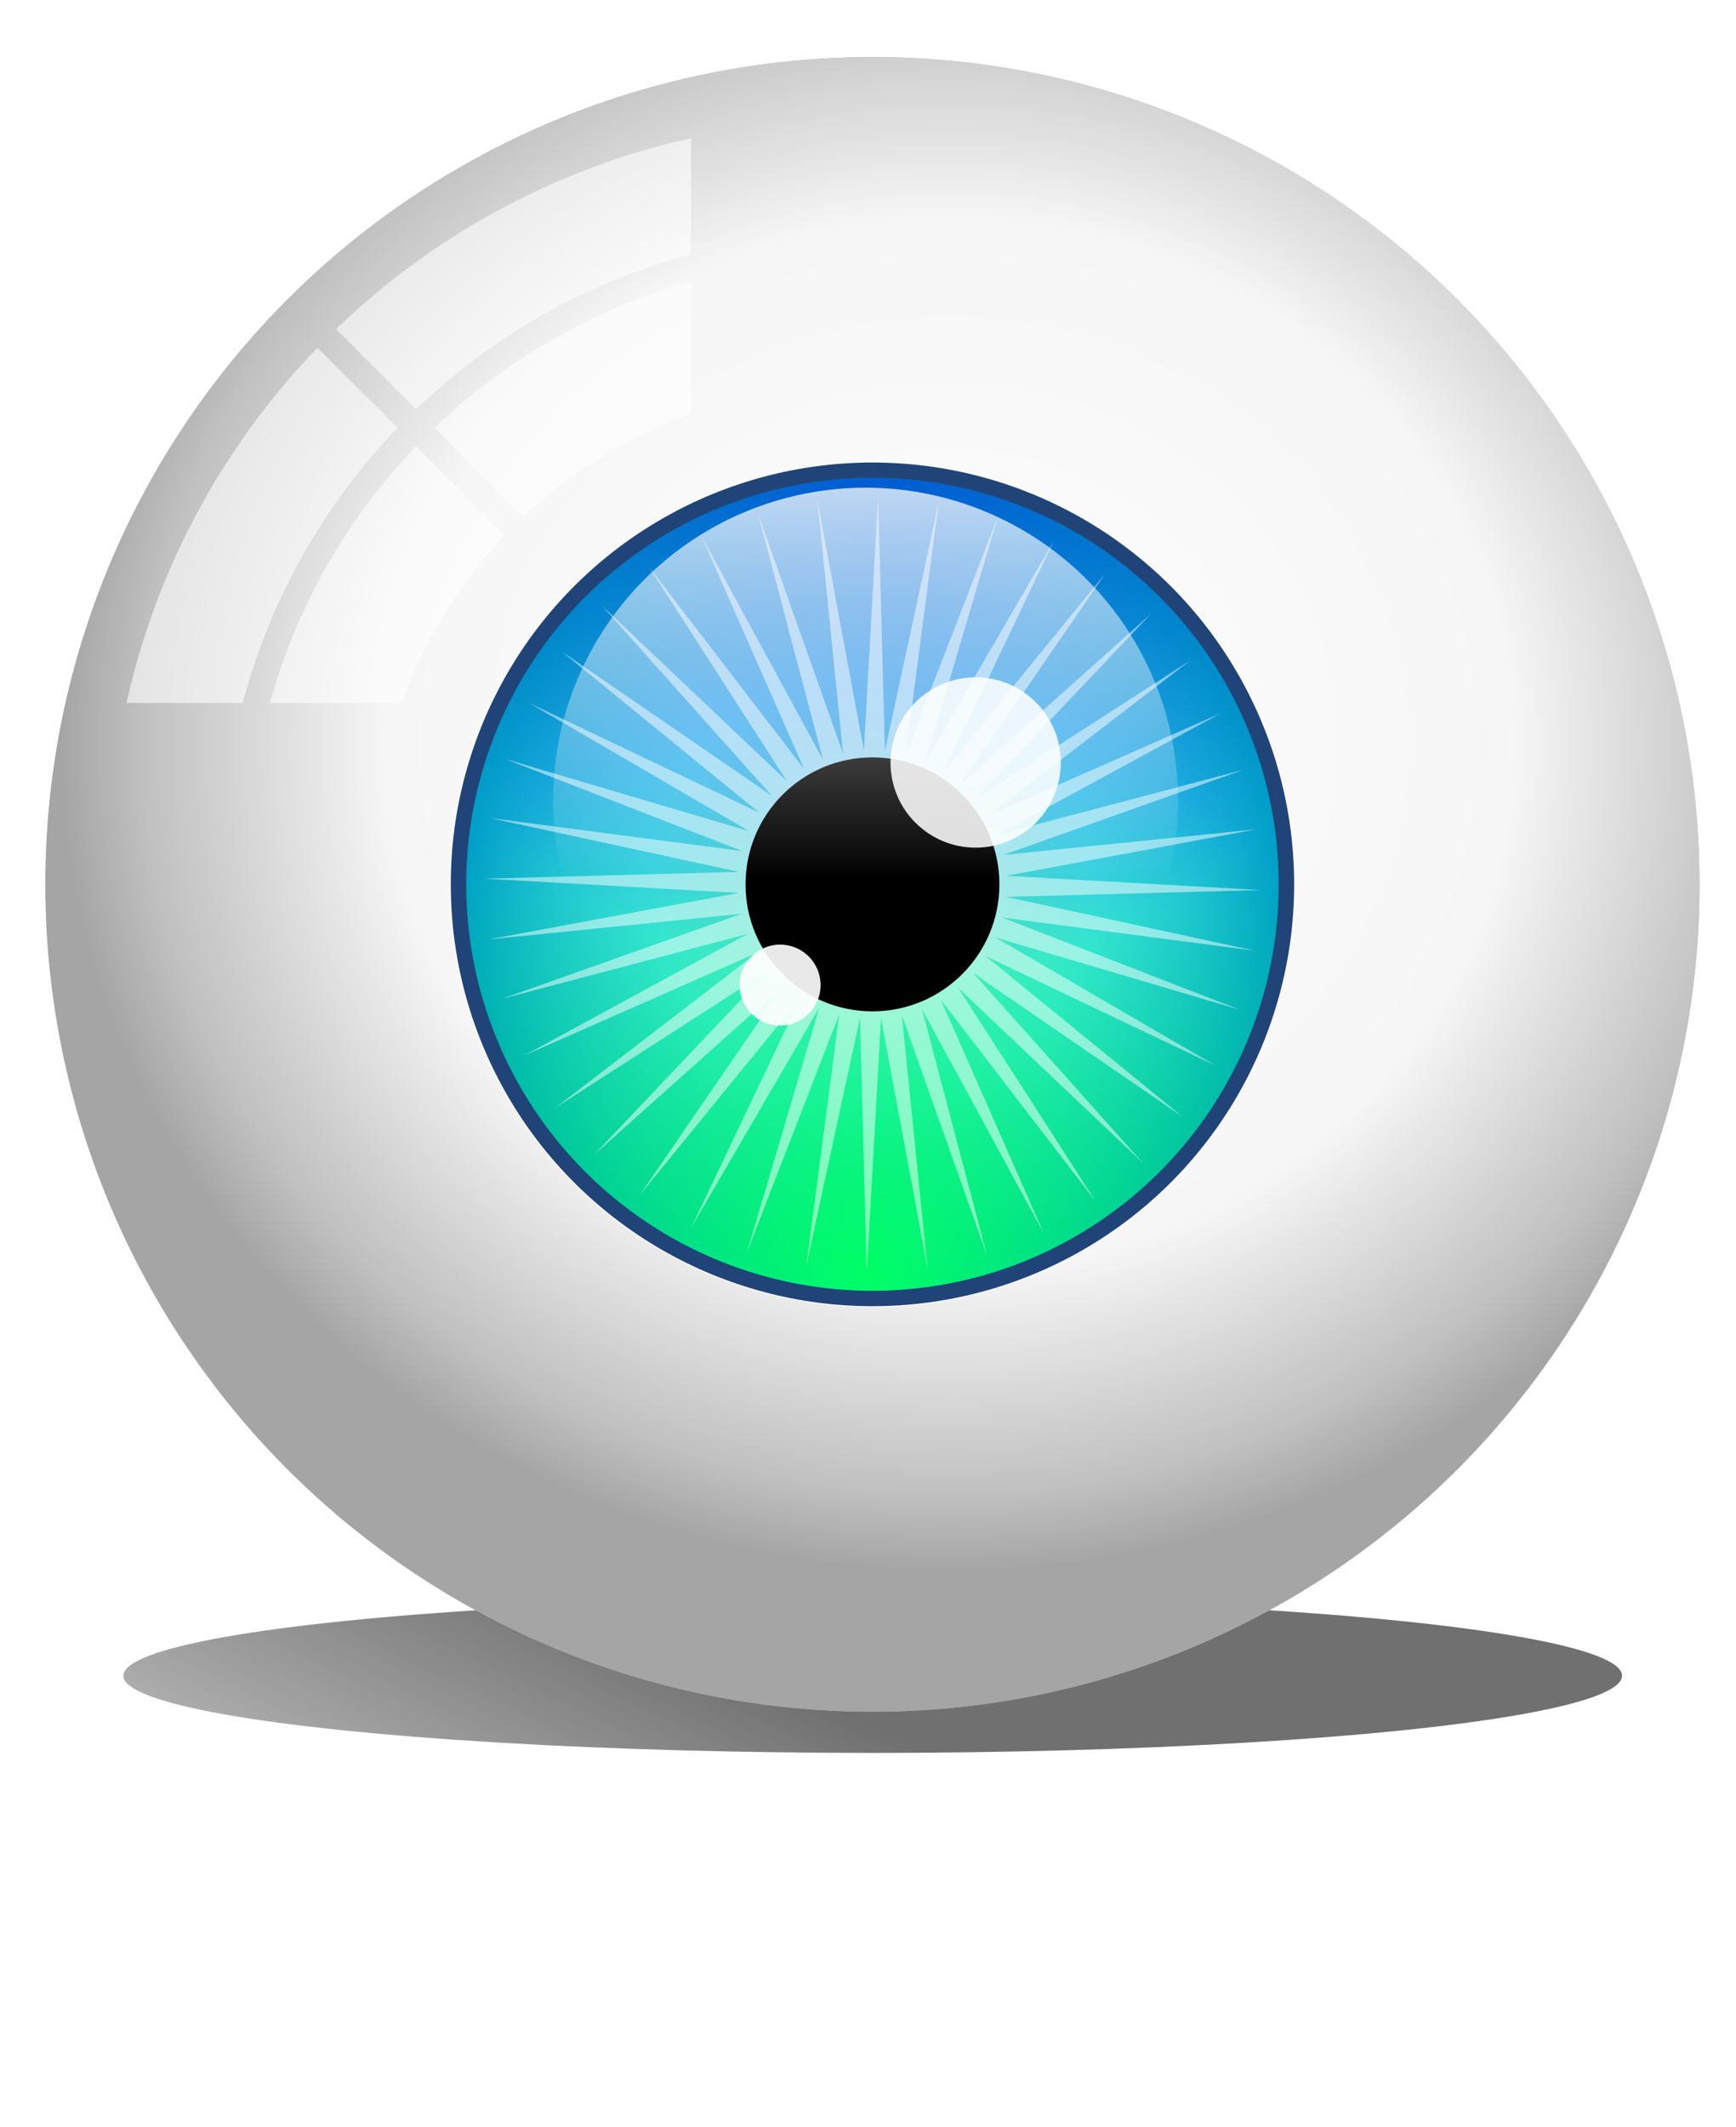 <?xml version="1.0" encoding="UTF-8" standalone="no"?>
<svg
   xmlns:dc="http://purl.org/dc/elements/1.1/"
   xmlns:cc="http://creativecommons.org/ns#"
   xmlns:rdf="http://www.w3.org/1999/02/22-rdf-syntax-ns#"
   xmlns:svg="http://www.w3.org/2000/svg"
   xmlns="http://www.w3.org/2000/svg"
   xmlns:xlink="http://www.w3.org/1999/xlink"
   width="800"
   height="980"
   viewBox="0 0 211.667 264.583"
   version="1.1"
   id="svg8">
  <defs
     id="defs2">
    <rect
       id="rect1895"
       height="13.775"
       width="79.456"
       y="127.331"
       x="58.034" />
    <linearGradient
       id="linearGradient1889">
      <stop
         id="stop1885"
         offset="0"
         style="stop-color:#000000;stop-opacity:1;" />
      <stop
         id="stop1887"
         offset="1"
         style="stop-color:#000000;stop-opacity:0;" />
    </linearGradient>
    <linearGradient
       id="linearGradient1017">
      <stop
         id="stop1009"
         offset="0"
         style="stop-color:#fefefe;stop-opacity:1" />
      <stop
         style="stop-color:#f6f6f6;stop-opacity:1"
         offset="0.635"
         id="stop1011" />
      <stop
         id="stop1013"
         offset="0.908"
         style="stop-color:#c0c0c0;stop-opacity:1" />
      <stop
         id="stop1015"
         offset="1"
         style="stop-color:#a5a5a5;stop-opacity:1" />
    </linearGradient>
    <linearGradient
       id="linearGradient999">
      <stop
         id="stop995"
         offset="0"
         style="stop-color:#ffffff;stop-opacity:1;" />
      <stop
         id="stop997"
         offset="1"
         style="stop-color:#ffffff;stop-opacity:0;" />
    </linearGradient>
    <linearGradient
       id="linearGradient983">
      <stop
         id="stop979"
         offset="0"
         style="stop-color:#0055d4;stop-opacity:1;" />
      <stop
         id="stop981"
         offset="1"
         style="stop-color:#0055d4;stop-opacity:0;" />
    </linearGradient>
    <linearGradient
       id="linearGradient973">
      <stop
         id="stop969"
         offset="0"
         style="stop-color:#00ff66;stop-opacity:1;" />
      <stop
         id="stop971"
         offset="1"
         style="stop-color:#00ff66;stop-opacity:0;" />
    </linearGradient>
    <linearGradient
       id="linearGradient953">
      <stop
         id="stop949"
         offset="0"
         style="stop-color:#a6ecff;stop-opacity:1" />
      <stop
         style="stop-color:#4cdaff;stop-opacity:1;"
         offset="0.54"
         id="stop957" />
      <stop
         id="stop951"
         offset="1"
         style="stop-color:#009fc7;stop-opacity:1" />
    </linearGradient>
    <linearGradient
       id="linearGradient879">
      <stop
         style="stop-color:#fefefe;stop-opacity:1"
         offset="0"
         id="stop875" />
      <stop
         id="stop883"
         offset="0.481"
         style="stop-color:#e9e9e9;stop-opacity:1" />
      <stop
         style="stop-color:#c5c5c5;stop-opacity:1"
         offset="0.804"
         id="stop885" />
      <stop
         style="stop-color:#b3b3b3;stop-opacity:1"
         offset="1"
         id="stop877" />
    </linearGradient>
    <radialGradient
       xlink:href="#linearGradient879"
       id="radialGradient881"
       cx="97.449"
       cy="69.467"
       fx="97.449"
       fy="69.467"
       r="47.794"
       gradientUnits="userSpaceOnUse" />
    <radialGradient
       gradientTransform="matrix(1.077,0,0,1.077,-7.175,-5.734)"
       gradientUnits="userSpaceOnUse"
       r="21.802"
       fy="74.716"
       fx="93.495"
       cy="74.716"
       cx="93.495"
       id="radialGradient955"
       xlink:href="#linearGradient953" />
    <radialGradient
       gradientTransform="matrix(1.533,0,0,1.533,-49.717,-49.35)"
       gradientUnits="userSpaceOnUse"
       r="21.802"
       fy="95.543"
       fx="93.189"
       cy="95.543"
       cx="93.189"
       id="radialGradient975"
       xlink:href="#linearGradient973" />
    <radialGradient
       gradientTransform="matrix(1.504,0,0,1.504,-47.29,-28.78)"
       gradientUnits="userSpaceOnUse"
       r="21.802"
       fy="50.831"
       fx="93.857"
       cy="50.831"
       cx="93.857"
       id="radialGradient985"
       xlink:href="#linearGradient983" />
    <linearGradient
       gradientTransform="matrix(1.427,0,0,1.427,-40.354,-24.472)"
       gradientUnits="userSpaceOnUse"
       y2="69.329"
       x2="94.23"
       y1="52.444"
       x1="94.23"
       id="linearGradient1001"
       xlink:href="#linearGradient999" />
    <radialGradient
       gradientTransform="matrix(1.075,-2.3361343e-8,1.9008185e-8,1,-7.342,-0.007)"
       r="47.794"
       fy="66.597"
       fx="97.918"
       cy="66.597"
       cx="97.918"
       gradientUnits="userSpaceOnUse"
       id="radialGradient1007"
       xlink:href="#linearGradient1017" />
    <filter
       height="1.71"
       y="-0.355"
       width="1.1"
       x="-0.05"
       id="filter1881"
       style="color-interpolation-filters:sRGB">
      <feGaussianBlur
         id="feGaussianBlur1883"
         stdDeviation="2.001" />
    </filter>
    <linearGradient
       gradientUnits="userSpaceOnUse"
       y2="148.611"
       x2="36.141"
       y1="102.553"
       x1="66.846"
       id="linearGradient1891"
       xlink:href="#linearGradient1889" />
  </defs>
  <g
     id="layer1">
    <g
       id="g1793"
       transform="matrix(2.153,0,0,2.153,-94.906,-50.873)">
      <ellipse
         cy="115.746"
         cx="93.495"
         id="circle1019"
         style="opacity:0.749;fill:url(#linearGradient1891);fill-opacity:1;fill-rule:evenodd;stroke-width:0.1;filter:url(#filter1881)"
         rx="47.794"
         ry="6.765"
         transform="matrix(0.906,0,0,0.659,8.805,44.154)" />
      <circle
         r="47.794"
         cy="74.716"
         cx="93.495"
         id="path865"
         style="fill:url(#radialGradient881);fill-opacity:1;fill-rule:evenodd;stroke-width:0.265" />
      <circle
         style="fill:url(#radialGradient1007);fill-opacity:1;fill-rule:evenodd;stroke-width:0.265"
         id="circle889"
         cx="93.495"
         cy="74.716"
         r="47.794" />
      <path
         d="M 83.016,31.612 A 42.99,42.99 0 0 0 62.498,42.645 l 4.626,4.626 c 4.391,-4.213 9.831,-7.342 15.892,-8.945 z m 0,8.286 c -5.646,1.561 -10.714,4.504 -14.824,8.44 l 5.134,5.134 a 27.681,27.681 0 0 1 9.69,-5.955 z M 61.423,43.719 A 42.99,42.99 0 0 0 50.391,64.237 h 6.714 c 1.603,-6.06 4.731,-11.5 8.944,-15.892 z m 5.694,5.694 c -3.936,4.11 -6.88,9.178 -8.441,14.824 h 7.62 a 27.681,27.681 0 0 1 5.955,-9.69 z"
         style="opacity:0.6;fill:#ffffff;fill-opacity:1;fill-rule:evenodd;stroke-width:0.238"
         id="circle891" />
      <circle
         cy="74.716"
         cx="93.495"
         id="circle931"
         style="fill:#ffffff;fill-opacity:1;fill-rule:evenodd;stroke-width:0.135"
         r="24.422" />
      <circle
         r="24.369"
         style="fill:#214478;fill-opacity:1;fill-rule:evenodd;stroke-width:0.135"
         id="circle937"
         cx="93.495"
         cy="74.716" />
      <circle
         cy="74.716"
         cx="93.495"
         id="circle939"
         style="fill:url(#radialGradient955);fill-opacity:1;fill-rule:evenodd;stroke-width:0.13"
         r="23.475" />
      <circle
         r="23.475"
         style="fill:url(#radialGradient975);fill-opacity:1;fill-rule:evenodd;stroke-width:0.13"
         id="circle965"
         cx="93.495"
         cy="74.716" />
      <circle
         cy="74.716"
         cx="93.495"
         id="circle977"
         style="fill:url(#radialGradient985);fill-opacity:1;fill-rule:evenodd;stroke-width:0.13"
         r="23.475" />
      <path
         style="opacity:0.5;fill:#ffffff;fill-opacity:1;stroke-width:1.693"
         id="path959"
         d="M 106.41,93.052 97.445,81.38 103.383,94.846 96.354,81.916 100.112,96.145 95.193,82.275 96.678,96.917 93.989,82.447 93.166,97.141 92.774,82.429 89.662,96.814 91.576,82.222 86.252,95.942 90.426,81.829 83.021,94.548 89.351,81.261 80.048,92.665 88.378,80.533 77.405,90.34 87.531,79.66 75.159,87.631 86.831,78.667 73.365,84.604 86.295,77.575 72.066,81.333 85.936,76.414 71.294,77.899 85.764,75.211 71.07,74.387 85.782,73.995 71.397,70.883 85.989,72.797 72.269,67.473 86.382,71.647 73.663,64.242 86.95,70.572 75.546,61.269 87.679,69.599 77.871,58.626 88.551,68.752 80.58,56.38 89.544,68.052 83.607,54.586 l 7.028,12.93 -3.758,-14.229 4.919,13.871 -1.485,-14.642 2.689,14.469 0.823,-14.694 0.392,14.712 3.112,-14.384 -1.914,14.592 5.324,-13.72 -4.173,14.113 7.405,-12.719 -6.33,13.286 9.303,-11.404 -8.33,12.133 10.972,-9.808 -10.126,10.68 12.372,-7.971 -11.672,8.965 13.466,-5.937 -12.93,7.028 14.229,-3.758 -13.871,4.919 14.642,-1.485 -14.469,2.689 14.694,0.823 -14.712,0.392 14.384,3.112 -14.592,-1.914 13.72,5.324 -14.113,-4.173 12.719,7.405 -13.286,-6.33 11.404,9.303 -12.133,-8.33 9.808,10.972 -10.68,-10.126 z" />
      <circle
         r="7.335"
         cy="74.716"
         cx="93.495"
         id="circle961"
         style="fill:#000000;fill-opacity:1;fill-rule:evenodd;stroke-width:0.041" />
      <circle
         r="18.058"
         cy="69.859"
         cx="93.097"
         id="circle987"
         style="opacity:0.799;fill:url(#linearGradient1001);fill-opacity:1;fill-rule:evenodd;stroke-width:0.1" />
      <circle
         cy="67.676"
         cx="99.458"
         id="circle1003"
         style="opacity:0.865;fill:#ffffff;fill-opacity:1;fill-rule:evenodd;stroke-width:0.027"
         r="4.92" />
      <circle
         r="2.339"
         style="opacity:0.912;fill:#ffffff;fill-opacity:1;fill-rule:evenodd;stroke-width:0.013"
         id="circle1005"
         cx="88.159"
         cy="80.535" />
      </g>
  </g>
</svg>
